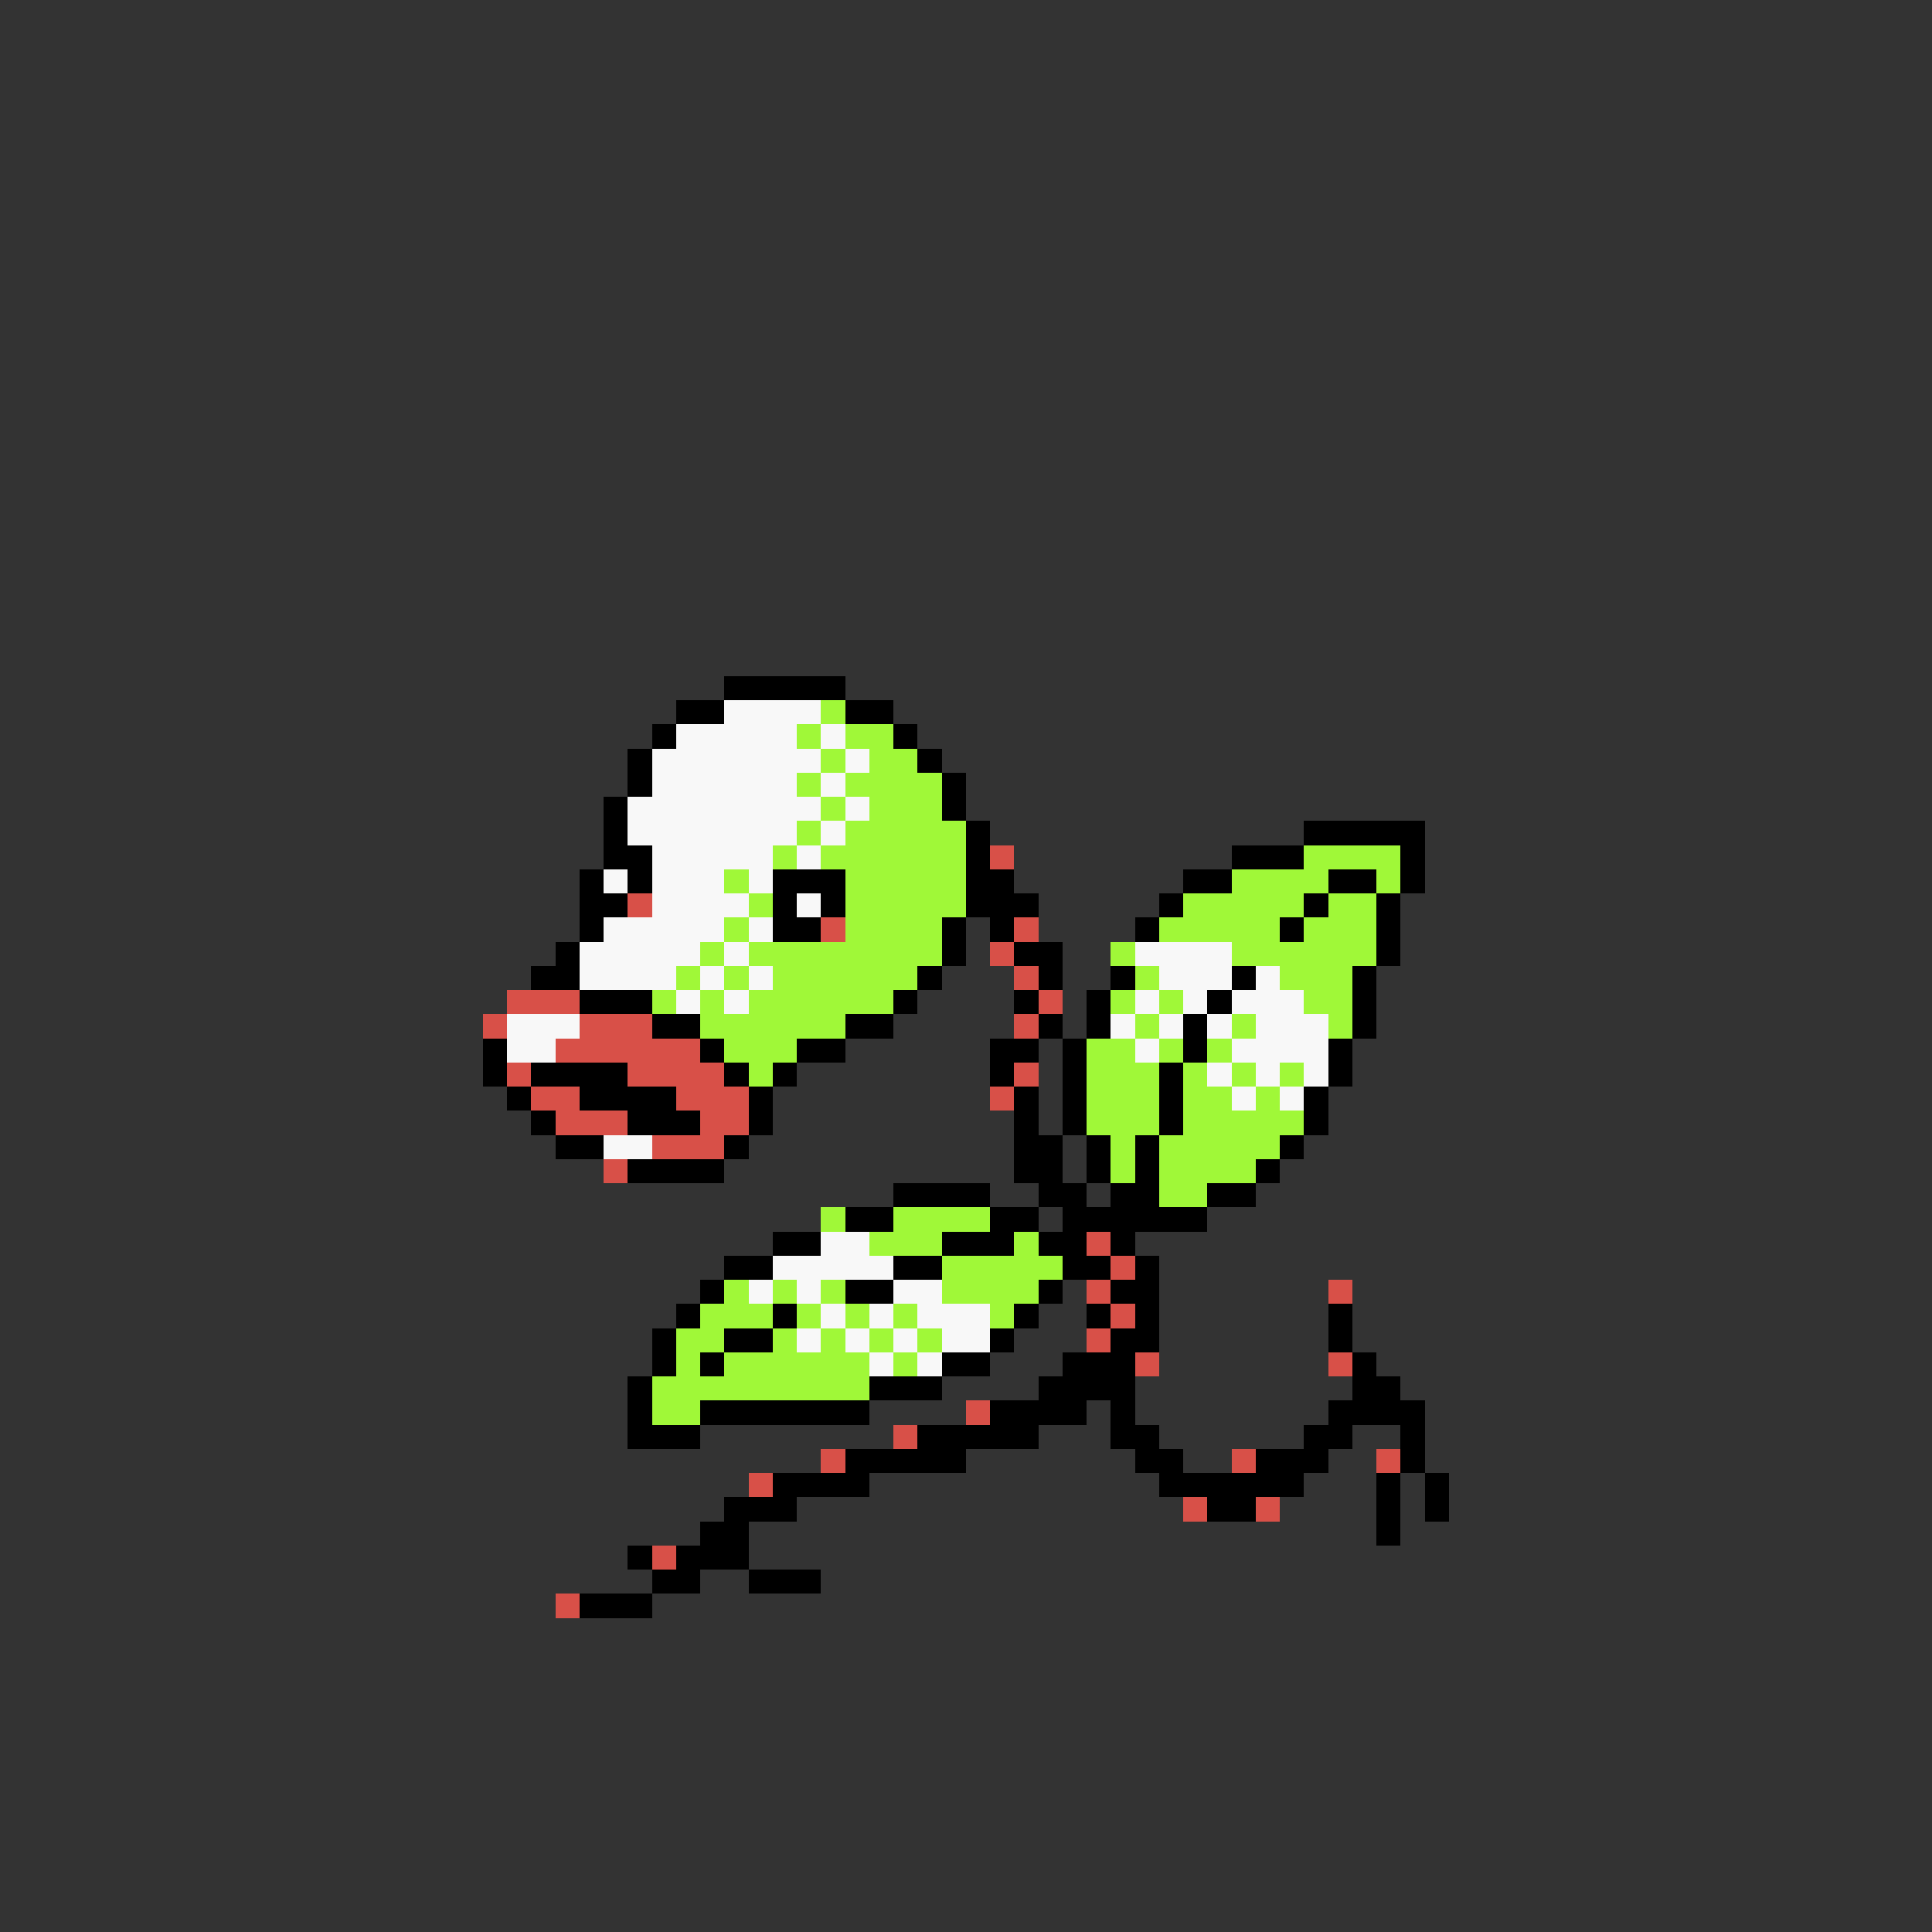 <svg xmlns="http://www.w3.org/2000/svg" viewBox="0 -0.5 80 80" shape-rendering="crispEdges">
<rect x="0" y="-0.5" width="80" height="80" fill="#333333" stroke="none"/>
<path stroke="#000000" d="M30 28h5M28 29h2M35 29h2M27 30h1M37 30h1M26 31h1M38 31h1M26 32h1M39 32h1M25 33h1M39 33h1M25 34h1M40 34h1M54 34h5M25 35h2M40 35h1M51 35h3M58 35h1M24 36h1M26 36h1M32 36h3M40 36h2M49 36h2M55 36h2M58 36h1M24 37h2M32 37h1M34 37h1M40 37h3M48 37h1M54 37h1M57 37h1M24 38h1M32 38h2M39 38h1M41 38h1M47 38h1M53 38h1M57 38h1M23 39h1M39 39h1M42 39h2M57 39h1M22 40h2M38 40h1M43 40h1M46 40h1M51 40h1M56 40h1M24 41h3M37 41h1M42 41h1M45 41h1M50 41h1M56 41h1M27 42h2M35 42h2M43 42h1M45 42h1M49 42h1M56 42h1M20 43h1M29 43h1M33 43h2M41 43h2M44 43h1M49 43h1M55 43h1M20 44h1M22 44h4M30 44h1M32 44h1M41 44h1M44 44h1M48 44h1M55 44h1M21 45h1M24 45h4M31 45h1M42 45h1M44 45h1M48 45h1M54 45h1M22 46h1M26 46h3M31 46h1M42 46h1M44 46h1M48 46h1M54 46h1M23 47h2M30 47h1M42 47h2M45 47h1M47 47h1M53 47h1M26 48h4M42 48h2M45 48h1M47 48h1M52 48h1M37 49h4M43 49h2M46 49h2M50 49h2M35 50h2M41 50h2M44 50h6M32 51h2M39 51h3M43 51h2M46 51h1M30 52h2M37 52h2M44 52h2M47 52h1M29 53h1M35 53h2M43 53h1M46 53h2M28 54h1M32 54h1M42 54h1M45 54h1M47 54h1M55 54h1M27 55h1M30 55h2M41 55h1M46 55h2M55 55h1M27 56h1M29 56h1M39 56h2M44 56h3M56 56h1M26 57h1M36 57h3M43 57h4M56 57h2M26 58h1M29 58h7M41 58h4M46 58h1M55 58h4M26 59h3M38 59h5M46 59h2M54 59h2M58 59h1M35 60h5M47 60h2M52 60h3M58 60h1M32 61h4M48 61h6M57 61h1M59 61h1M30 62h3M50 62h2M57 62h1M59 62h1M29 63h2M57 63h1M26 64h1M28 64h3M27 65h2M31 65h3M24 66h3" />
<path stroke="#f8f8f8" d="M30 29h4M28 30h5M34 30h1M27 31h7M35 31h1M27 32h6M34 32h1M26 33h8M35 33h1M26 34h7M34 34h1M27 35h5M33 35h1M25 36h1M27 36h3M31 36h1M27 37h4M33 37h1M25 38h5M31 38h1M24 39h5M30 39h1M47 39h4M24 40h4M29 40h1M31 40h1M48 40h3M52 40h1M28 41h1M30 41h1M47 41h1M49 41h1M51 41h3M21 42h3M46 42h1M48 42h1M50 42h1M52 42h3M21 43h2M47 43h1M51 43h4M50 44h1M52 44h1M54 44h1M51 45h1M53 45h1M25 47h2M34 51h2M32 52h5M31 53h1M33 53h1M37 53h2M34 54h1M36 54h1M38 54h3M33 55h1M35 55h1M37 55h1M39 55h2M36 56h1M38 56h1" />
<path stroke="#a0f838" d="M34 29h1M33 30h1M35 30h2M34 31h1M36 31h2M33 32h1M35 32h4M34 33h1M36 33h3M33 34h1M35 34h5M32 35h1M34 35h6M54 35h4M30 36h1M35 36h5M51 36h4M57 36h1M31 37h1M35 37h5M49 37h5M55 37h2M30 38h1M35 38h4M48 38h5M54 38h3M29 39h1M31 39h8M46 39h1M51 39h6M28 40h1M30 40h1M32 40h6M47 40h1M53 40h3M27 41h1M29 41h1M31 41h6M46 41h1M48 41h1M54 41h2M29 42h6M47 42h1M51 42h1M55 42h1M30 43h3M45 43h2M48 43h1M50 43h1M31 44h1M45 44h3M49 44h1M51 44h1M53 44h1M45 45h3M49 45h2M52 45h1M45 46h3M49 46h5M46 47h1M48 47h5M46 48h1M48 48h4M48 49h2M34 50h1M37 50h4M36 51h3M42 51h1M39 52h5M30 53h1M32 53h1M34 53h1M39 53h4M29 54h3M33 54h1M35 54h1M37 54h1M41 54h1M28 55h2M32 55h1M34 55h1M36 55h1M38 55h1M28 56h1M30 56h6M37 56h1M27 57h9M27 58h2" />
<path stroke="#d85048" d="M41 35h1M26 37h1M34 38h1M42 38h1M41 39h1M42 40h1M21 41h3M43 41h1M20 42h1M24 42h3M42 42h1M23 43h6M21 44h1M26 44h4M42 44h1M22 45h2M28 45h3M41 45h1M23 46h3M29 46h2M27 47h3M25 48h1M45 51h1M46 52h1M45 53h1M55 53h1M46 54h1M45 55h1M47 56h1M55 56h1M40 58h1M37 59h1M34 60h1M51 60h1M57 60h1M31 61h1M49 62h1M52 62h1M27 64h1M23 66h1" />
</svg>